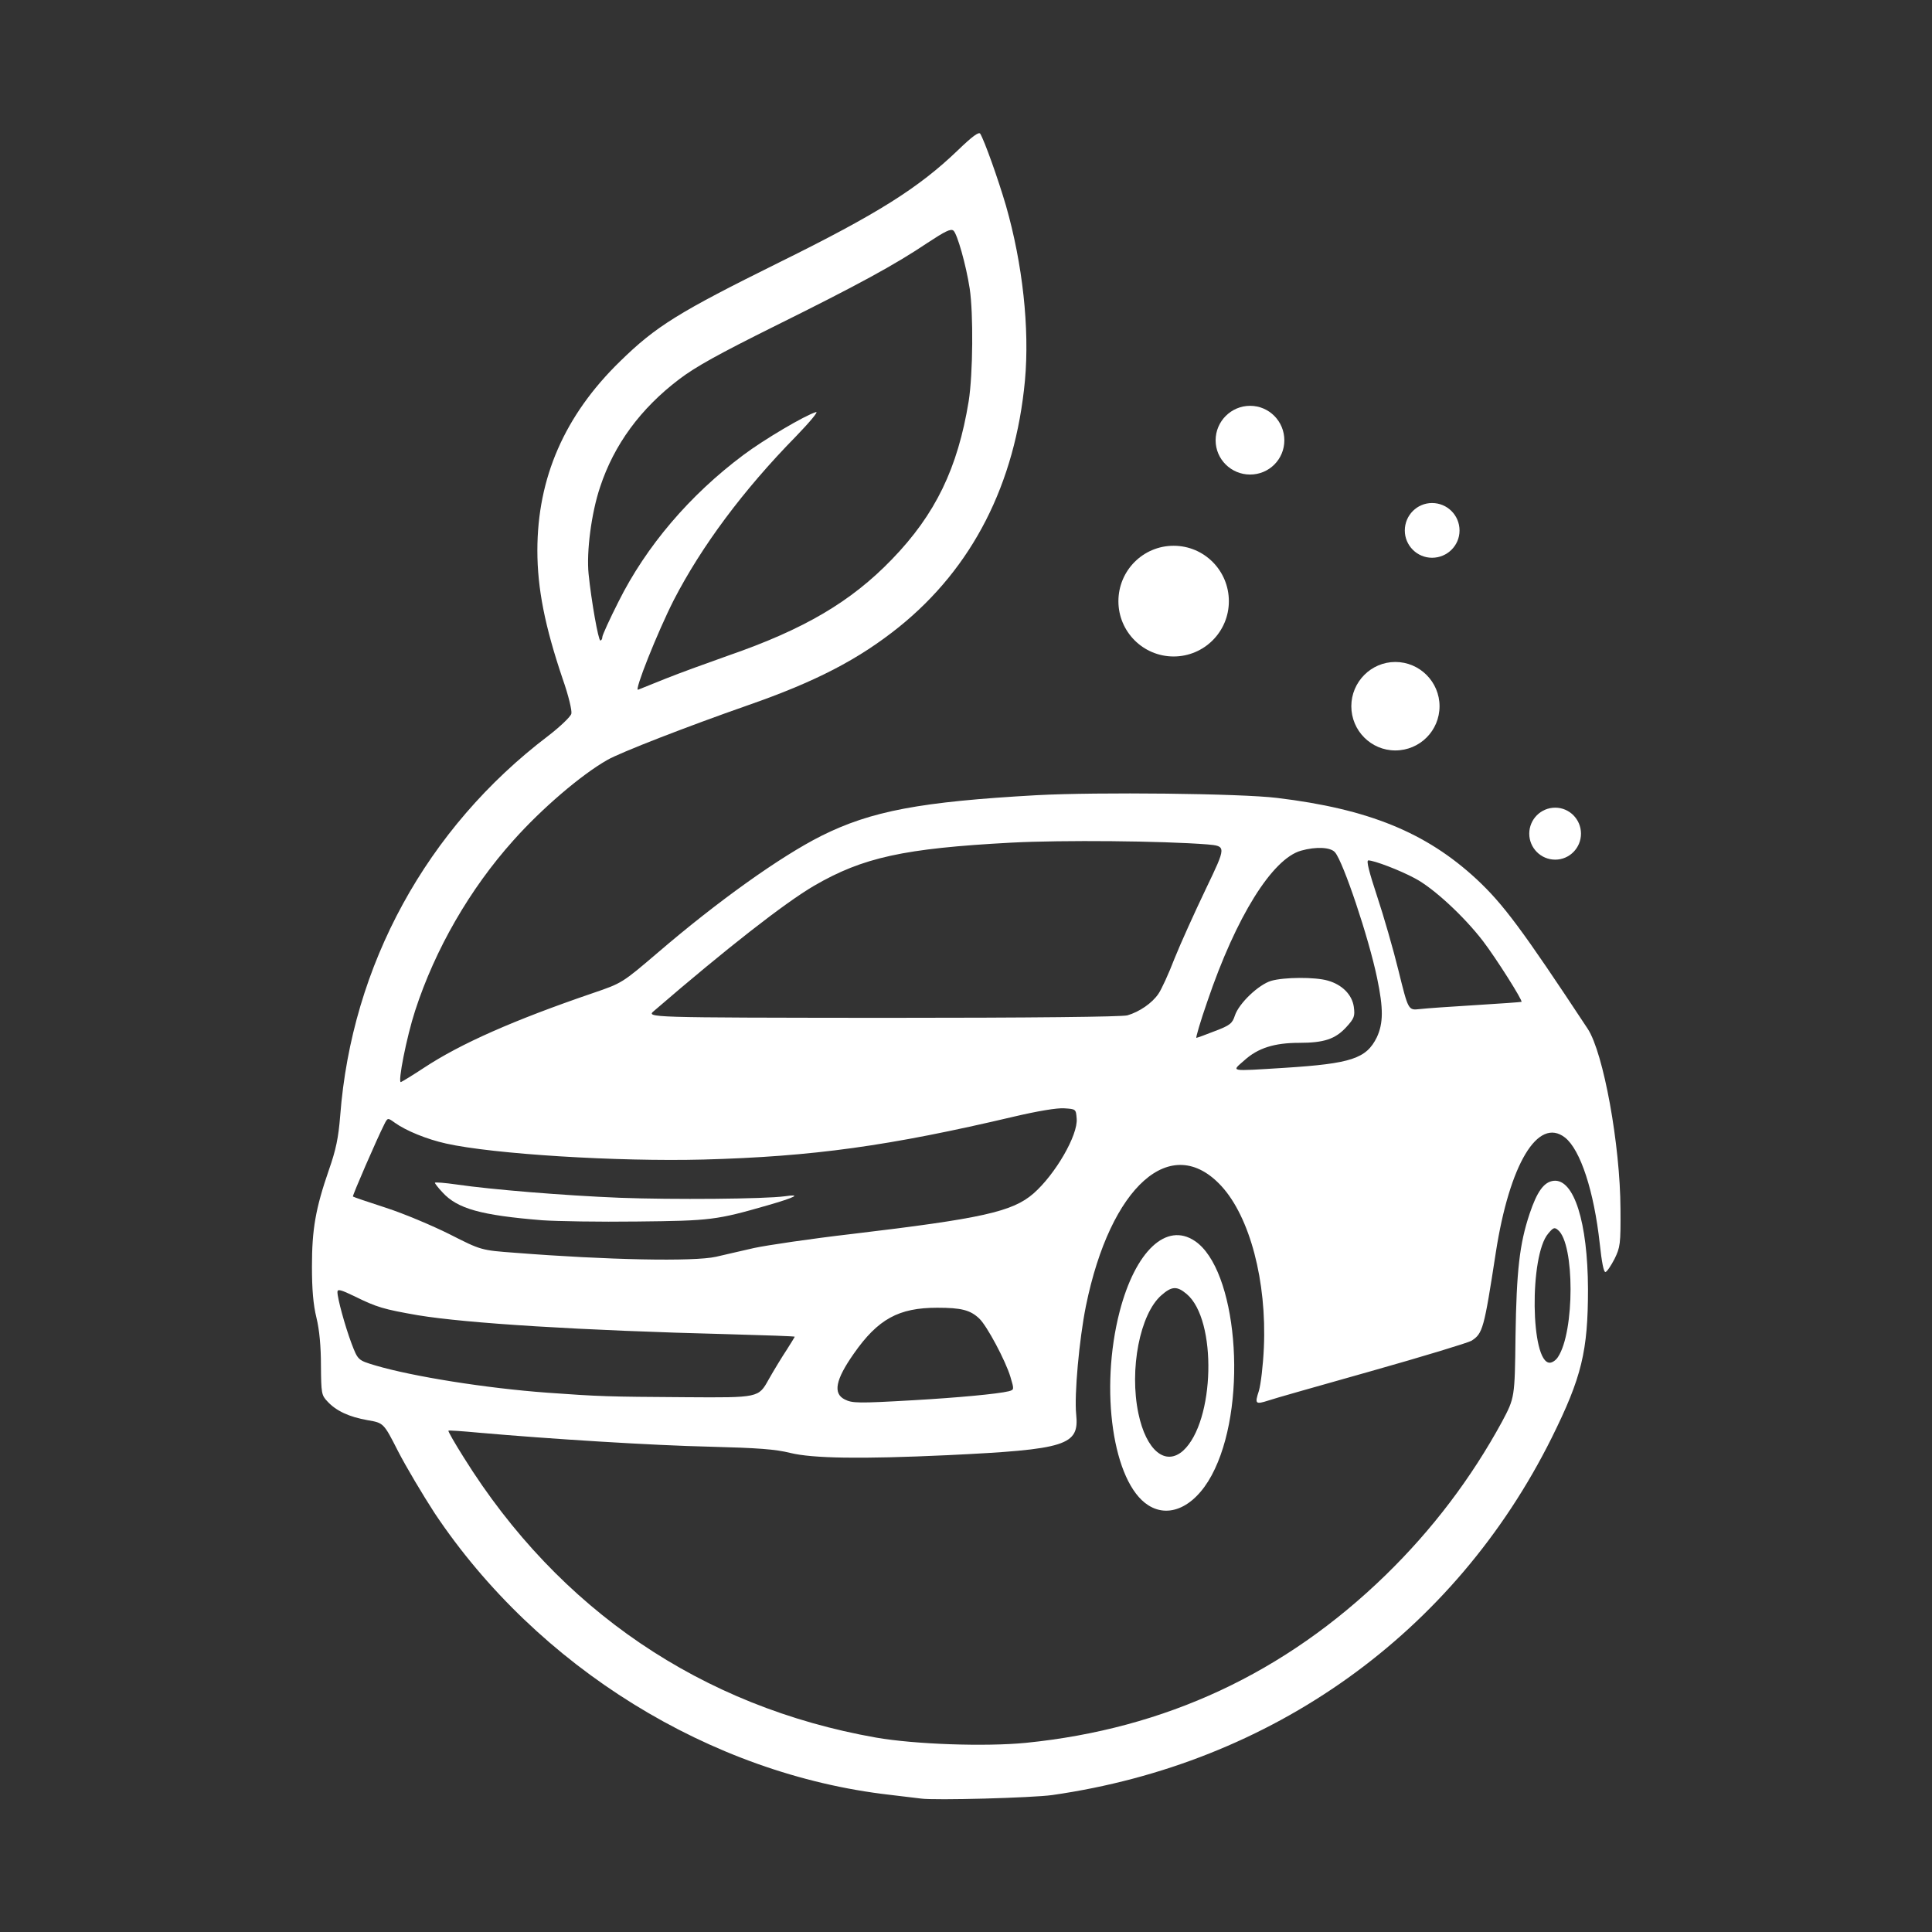 <?xml version="1.0" encoding="utf-8"?>
<svg xmlns="http://www.w3.org/2000/svg" viewBox="0 0 500 500" xmlns:bx="https://boxy-svg.com" width="500px" height="500px"><rect x="0" y="0" width="500" height="500" fill="#333333" stroke="none"/><defs><bx:export><bx:file format="svg" path="Sem título.svg"/></bx:export></defs><g transform="matrix(1, 0, 0, 1, 0, 0)"><g transform="matrix(0.559, 0, 0, 0.559, -36.277, -36.277)" id="object-2" style=""><g fill="#f9f8f7" transform="matrix(1.157, 0, 0, 1.157, -77.385, -72.457)" style="" id="object-1"><path d="M 491.5 838.4 c -1.6 -0.2 -7.3 -0.9 -12.5 -1.5 -71.8 -8.2 -141 -51.1 -182.1 -112.7 -4.8 -7.4 -11.4 -18.5 -14.6 -24.7 -5.8 -11.4 -5.8 -11.4 -12.2 -12.5 -7.4 -1.3 -12.6 -3.7 -16.1 -7.5 -2.4 -2.5 -2.5 -3.3 -2.6 -14.3 0 -7.7 -0.6 -14.3 -1.8 -19.2 -1.3 -5.3 -1.8 -11.4 -1.8 -20.5 0 -14.8 1.4 -23.1 6.8 -38.7 2.8 -8 3.8 -12.8 4.5 -21.6 4.6 -60.3 34.6 -115.1 83.2 -152 4.8 -3.7 9 -7.7 9.3 -8.9 0.3 -1.2 -1.1 -7.2 -3.5 -14 -7.1 -21 -10.1 -36.1 -10.1 -51.3 0 -29.1 10.9 -54.1 33.1 -75.7 14.4 -14.1 23.5 -19.7 63.9 -39.7 39.1 -19.3 55.6 -29.7 71.3 -44.8 5.7 -5.5 8.3 -7.4 8.9 -6.6 1.7 2.8 7.1 17.9 10.3 28.8 6.7 23.4 9.5 49.1 7.6 70 -3.9 41.4 -21 74.9 -50.4 98.6 -16.2 13 -33.4 21.9 -60.4 31.3 -24.3 8.5 -51.1 18.9 -56.3 21.9 -10.4 5.9 -26.2 19.4 -37.6 32.2 -17.4 19.4 -31.3 43.5 -39.3 68.1 -3.4 10.4 -7.1 29.1 -5.7 28.6 0.7 -0.3 4.8 -2.8 9.2 -5.7 14.7 -9.7 36 -19.1 67.6 -29.9 11.7 -4 11.7 -4 26 -16.2 24 -20.6 49.1 -38.5 65.4 -46.7 20 -10 39.8 -13.7 86.3 -16.3 24.4 -1.3 81.4 -0.7 96.1 1.1 36.5 4.4 59.6 13.8 79.8 32.5 10.7 10 18.1 19.9 44.5 59.9 6.3 9.6 13 46.4 13.1 72.1 0.1 14.1 -0.1 15.3 -2.4 20 -1.4 2.7 -3 5.1 -3.6 5.2 -0.7 0.2 -1.5 -3.9 -2.3 -11.4 -2.3 -20.9 -7.7 -37.5 -13.9 -42.4 -10.8 -8.4 -22.2 10.6 -27.7 46.1 -4.7 30.5 -5.2 32.3 -9.7 35.2 -1.3 0.8 -19.4 6.3 -40.3 12.2 -20.9 5.9 -39.3 11.1 -40.9 11.7 -5.3 1.7 -5.6 1.4 -3.9 -3.8 0.8 -2.7 1.7 -10.4 2 -17.3 1.2 -26.6 -5.6 -52.3 -17 -64.7 -20 -21.7 -44.4 -0.1 -54.2 48 -2.7 13.4 -4.7 35.7 -3.9 43.3 1.3 12.5 -3.7 14.1 -51.6 16.4 -34.5 1.6 -53.8 1.3 -62.8 -0.9 -6 -1.5 -13 -2 -32.2 -2.5 -22.7 -0.5 -64.1 -3.1 -92.4 -5.6 -6.5 -0.6 -12 -1 -12.2 -0.8 -0.2 0.2 2.6 5.1 6.2 10.8 38 60.9 95.2 99.7 164.9 112 15.5 2.7 43.7 3.7 60 2.1 55.8 -5.6 103.6 -27.9 143.9 -67.1 18.7 -18.2 34.3 -38.8 46.6 -61.4 5.1 -9.6 5.1 -9.6 5.4 -34.3 0.4 -26.1 1.6 -36.8 5.6 -48.8 3 -9 5.8 -12.9 9.7 -13.3 8.1 -0.8 13.6 16.6 13.7 43.3 0 24.9 -2.5 35.3 -14.5 59.5 -39 78.3 -111.8 130.4 -199.9 143 -7.7 1.1 -47.1 2.2 -52.5 1.4 z  m -2.9 -159.4 c 17.4 -1 33.7 -2.5 38.1 -3.6 2.1 -0.6 2.1 -0.7 0.6 -5.7 -1.9 -6.4 -9.4 -20.5 -12.5 -23.4 -3.6 -3.4 -7.2 -4.3 -16.8 -4.3 -15.4 0 -23.7 4.5 -33.4 18.4 -7.3 10.4 -8.4 15.9 -3.6 18.3 3 1.5 5.1 1.6 27.6 0.3 z  m -58.1 -8.2 c 2.2 -3.9 5.5 -9.3 7.3 -12 1.7 -2.7 3.2 -5.1 3.2 -5.2 0 -0.2 -11.8 -0.6 -26.2 -1 -59.5 -1.5 -105.3 -4.4 -124.6 -7.6 -13.8 -2.4 -16.5 -3.2 -25.4 -7.6 -5.4 -2.6 -6.8 -3 -6.8 -1.7 0 2.6 3 13.5 5.6 20.5 2.6 6.8 2.6 6.8 9.6 8.9 14.9 4.4 44.2 9.1 68.8 10.9 21 1.5 23.6 1.6 55.5 1.8 29 0.2 29 0.2 33 -7 z  m 315.9 -9.1 c 6.7 -10.1 6.7 -45.3 0 -50.8 -1.4 -1.2 -1.9 -1 -3.9 1.4 -7.6 8.8 -7.1 51.7 0.6 51.7 1 0 2.5 -1 3.3 -2.3 z  m -336.9 -40.1 c 3.3 -0.8 10.1 -2.3 15.2 -3.5 5.1 -1.1 22.6 -3.7 39 -5.6 52.2 -6.2 64.4 -8.9 72.8 -16.2 8.7 -7.6 17.9 -23.4 17.3 -30 -0.3 -3.8 -0.3 -3.8 -5 -4.1 -2.9 -0.2 -10.6 1.1 -20 3.3 -50.1 11.8 -80.5 16 -124.3 17.2 -34.6 0.9 -84.3 -2.2 -103 -6.4 -7.7 -1.7 -16 -5.1 -20.5 -8.3 -2.9 -2.1 -2.9 -2.1 -4.3 0.7 -2.8 5.5 -12.8 28.5 -12.5 28.8 0.2 0.2 6.1 2.2 13.2 4.5 7.1 2.3 18.5 7.1 25.5 10.6 12.6 6.4 12.6 6.4 26.1 7.4 36.8 2.9 71.7 3.6 80.5 1.6 z  m 227.5 -75.6 c 26.7 -1.7 32.7 -3.7 36.9 -12.2 2.6 -5.6 2.7 -11.4 0.1 -23.8 -3.4 -16.3 -13.5 -46.3 -16.8 -50.2 -1.7 -2.1 -7.6 -2.4 -13.6 -0.7 -11.5 3.2 -26 26.4 -37.5 60.3 -2.8 8 -4.7 14.6 -4.4 14.6 0.3 0 3.6 -1.2 7.4 -2.7 6.1 -2.3 7 -3.1 8 -6.2 1.6 -4.9 9.5 -12.4 14.5 -13.9 5.1 -1.5 17.6 -1.6 22.7 -0.1 5.7 1.6 9.7 5.6 10.4 10.5 0.5 3.7 0.2 4.6 -3 8.1 -4.4 4.8 -8.9 6.3 -18.9 6.3 -9.9 0 -16.5 2.1 -21.9 7 -5.2 4.6 -6.5 4.4 16.1 3 z  m -62.9 -21 c 4.8 -1.4 9.9 -4.9 12.4 -8.6 1.2 -1.7 4.1 -8 6.4 -14 2.4 -6 8.1 -18.6 12.6 -28 8.2 -17.1 8.2 -17.1 0.6 -17.8 -18.1 -1.4 -57.8 -1.8 -78.6 -0.7 -42.8 2.3 -59.2 5.9 -78.7 17.2 -11.8 6.9 -35.1 25.1 -64.1 50.1 -3.2 2.7 -3.2 2.7 91.3 2.8 60.3 0 95.8 -0.4 98.1 -1 z  m 139.4 -4.1 c 9.9 -0.6 18.1 -1.2 18.3 -1.3 0.5 -0.6 -10.2 -17.5 -15.4 -24.3 -7.6 -9.9 -19.8 -21.2 -27.2 -25.1 -6.1 -3.3 -16.4 -7.2 -18.7 -7.2 -0.9 0 0.4 4.9 3.5 14.3 2.6 7.8 6.5 21.3 8.6 29.9 3.9 15.8 3.9 15.8 8.4 15.3 2.5 -0.3 12.6 -1 22.5 -1.6 z  m -324 -130.7 c 5.5 -2.2 16.8 -6.3 25 -9.2 30.3 -10.5 49 -21.5 65.4 -38.5 17.4 -18 26.3 -36.4 30.7 -63.3 1.7 -10.9 1.9 -35 0.4 -45 -1.5 -9.7 -5 -21.9 -6.5 -23.2 -1.1 -0.9 -3.4 0.3 -10.4 4.9 -13.1 8.8 -27.8 16.8 -61.1 33.3 -22.3 11.1 -31.6 16.2 -38.3 21.3 -15.4 11.7 -26 26.1 -31.6 43.1 -3.5 10.4 -5.5 25.9 -4.6 34.8 1.1 10.8 3.9 26.6 4.7 26.6 0.4 0 0.8 -0.6 0.8 -1.4 0 -0.7 2.9 -7.1 6.5 -14.2 11.1 -22.2 28.5 -42.6 49.9 -58.6 8.4 -6.3 24.7 -15.9 29.1 -17.2 1.1 -0.3 -2.5 4 -8 9.7 -21.1 21.5 -37.8 44 -48.9 65.5 -6.5 12.8 -16 36.6 -14.3 35.9 0.7 -0.3 5.7 -2.3 11.2 -4.5 z " style="fill: rgb(255, 255, 255);"/><path d="M 340 607 c -24.6 -2 -34 -4.6 -40 -11.2 -1.7 -1.8 -3 -3.5 -3 -3.8 0 -0.3 3.9 0 8.8 0.7 13.7 2 42.8 4.4 65.2 5.3 21.1 0.8 58.1 0.5 66 -0.6 6.9 -1 4.3 0.4 -6.8 3.6 -20.5 5.9 -22.8 6.2 -52.2 6.5 -15.1 0.2 -32.2 -0.1 -38 -0.5 z " style="fill: rgb(255, 255, 255);"/><path d="M 582.4 721 c -14.1 -9 -19.5 -46.2 -11.4 -77.5 6.3 -24.2 18.7 -35.9 30.1 -28.2 16.7 11.2 21.3 63 8 91.2 -6.7 14.4 -17.7 20.3 -26.7 14.5 z  m 14 -21.8 c 12.7 -11.6 13.7 -52.4 1.4 -62.7 -3.9 -3.3 -6 -3.1 -10.1 0.5 -8.6 7.5 -12.9 29.7 -9.2 47.3 3.1 14.8 10.8 21.2 17.9 14.9 z " style="fill: rgb(255, 255, 255);"/><path d="M755.6 452.3 C 755.6 458 751 462.7 745.3 462.7 739.5 462.7 734.9 458 734.9 452.3 734.9 446.6 739.5 441.9 745.3 441.9 751 441.9 755.6 446.6 755.6 452.3 Z M741.4 462 " style="fill: rgb(255, 255, 255);"/><path d="M699 401.3 C 699 411.1 691.1 419 681.3 419 671.6 419 663.7 411.1 663.7 401.3 663.7 391.6 671.6 383.6 681.3 383.6 691.1 383.6 699 391.6 699 401.3 Z M675 418.3 " style="fill: rgb(255, 255, 255);"/><path d="M614.7 359.3 C 614.7 371.5 604.8 381.4 592.6 381.4 580.4 381.4 570.5 371.5 570.5 359.3 570.5 347 580.4 337.1 592.6 337.1 604.8 337.1 614.7 347 614.7 359.3 Z M582.2 378.9 " style="fill: rgb(255, 255, 255);"/><path d="M707 331 C 707 337 702.1 341.9 696 341.9 690 341.9 685.1 337 685.1 331 685.1 324.9 690 320 696 320 702.1 320 707 324.9 707 331 Z M688.9 339.2 " style="fill: rgb(255, 255, 255);"/><path d="M636.9 294.9 C 636.9 302.5 630.8 308.6 623.2 308.6 615.6 308.6 609.4 302.5 609.4 294.9 609.4 287.3 615.6 281.1 623.2 281.1 630.8 281.1 636.9 287.3 636.9 294.9 Z M617.2 307.4 " style="fill: rgb(255, 255, 255);"/></g></g></g></svg>